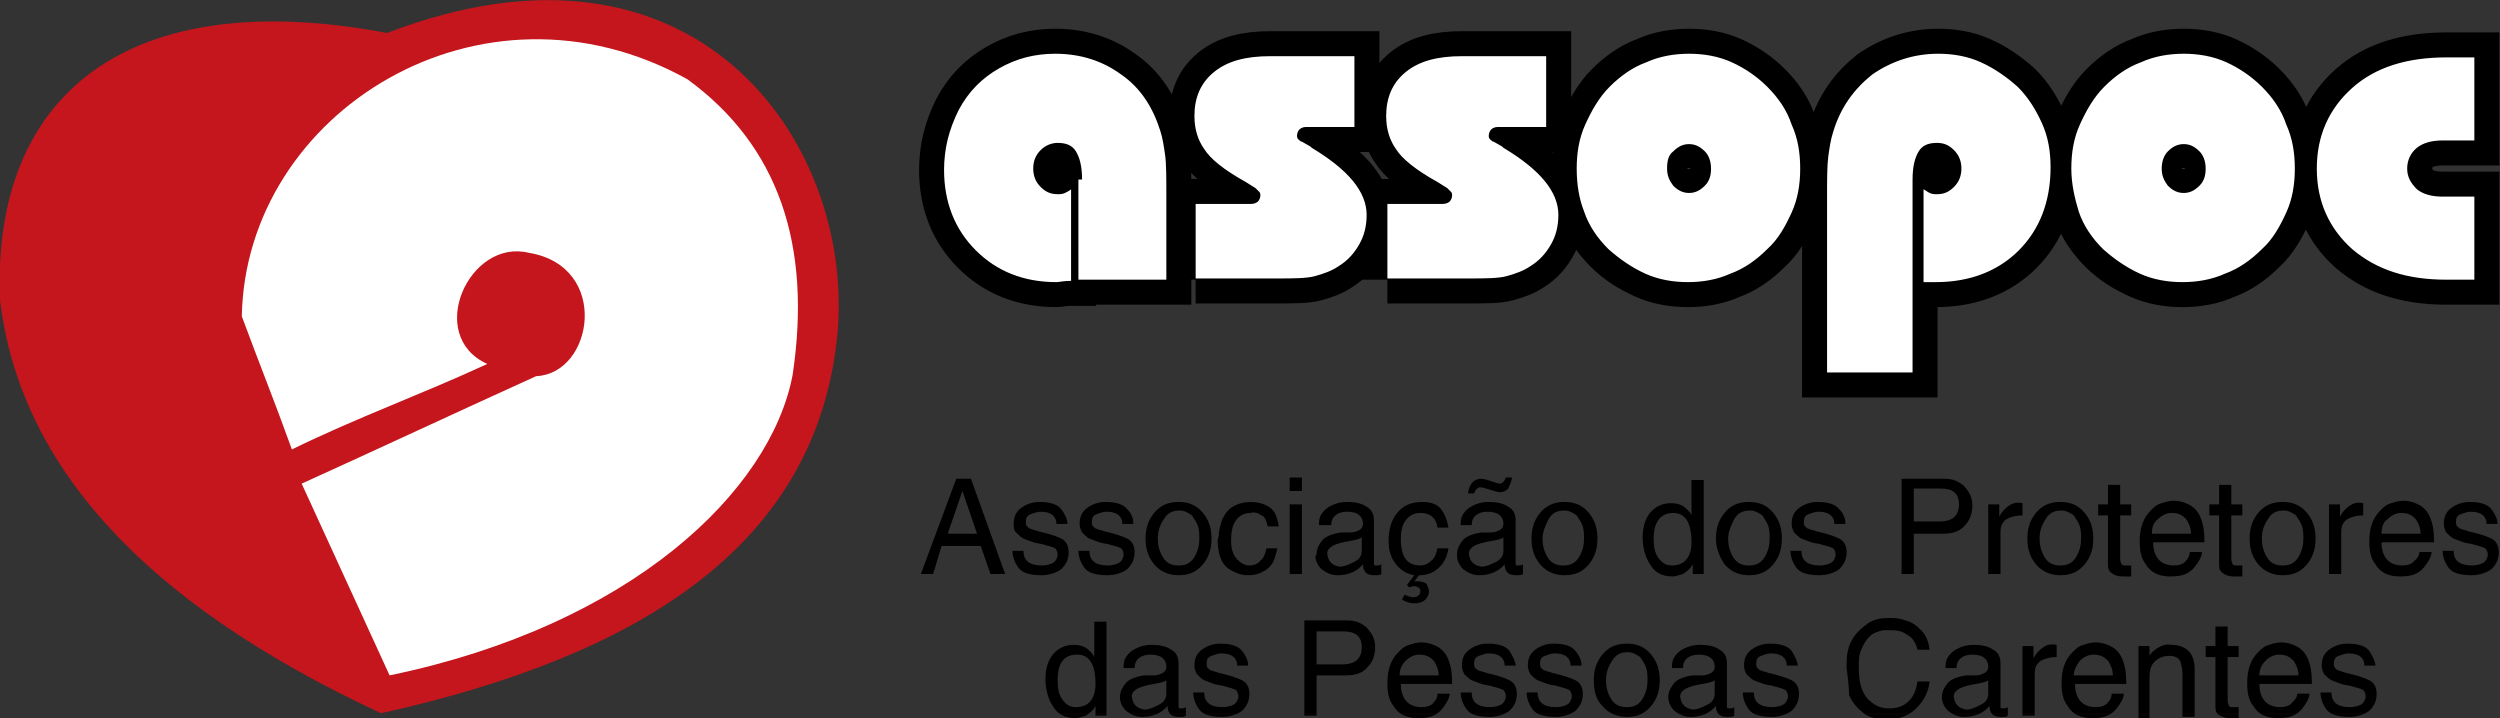 <?xml version="1.0" encoding="utf-8"?>
<!-- Generator: Adobe Illustrator 25.0.1, SVG Export Plug-In . SVG Version: 6.00 Build 0)  -->
<svg version="1.1" id="Layer_1" xmlns="http://www.w3.org/2000/svg" xmlns:xlink="http://www.w3.org/1999/xlink" x="0px" y="0px"
	 viewBox="0 0 204.7 58.8" style="enable-background:new 0 0 204.7 58.8;" xml:space="preserve">
<rect x="0" y="0" width="204.7" height="58.8" fill="#333333" stroke="none"/>
<style type="text/css">
	.st0{fill-rule:evenodd;clip-rule:evenodd;fill:#C4161C;}
	.st1{fill-rule:evenodd;clip-rule:evenodd;fill:#FFFFFF;}
	.st2{fill:none;stroke:#000000;stroke-width:4.093;stroke-linecap:round;stroke-miterlimit:22.926;}
</style>
<g>
	<path class="st0" d="M31.7,2.7C10.5-1.3-0.7,7.7,0,24.6c1.6,13.1,11.2,24.5,31.2,33.8c21.6-4.8,35.9-14,37.4-31.4
		C69.8,11.5,56.9-7,31.7,2.7"/>
	<path class="st1" d="M56.3,6.5C39.4-2.9,20.1,9.2,19.8,25.9c1.4,3.8,2.7,7,4.1,10.9c5.3-2.6,10.6-4.5,16-7
		c-5.1-2.3-1.5-10.3,3.4-9.1c6.7,1.1,5.3,9.9,0.6,10.1c-6.4,2.9-12.8,5.9-19.2,8.8c2.4,5.2,4.8,10.5,7.2,15.7
		c19.8-4.1,31.2-15.1,33-24.6C66.5,20,63.7,11.9,56.3,6.5"/>
	<path class="st2" d="M202.5,11.5H200c-0.9,0-1.6,0.2-2.1,0.6c-0.5,0.4-0.8,1-0.8,1.7c0,0.7,0.3,1.2,0.8,1.7
		c0.5,0.4,1.2,0.6,2.1,0.6h2.6v6.8h-2.3c-3.2,0-5.7-0.8-7.7-2.5c-1.9-1.7-2.9-3.9-2.9-6.6c0-2.7,1-4.9,2.9-6.6
		c1.9-1.7,4.5-2.5,7.7-2.5h2.3V11.5z M177,13.8c0,0.6,0.2,1,0.5,1.4c0.4,0.4,0.8,0.6,1.3,0.6c0.5,0,0.9-0.2,1.3-0.6
		c0.4-0.4,0.5-0.9,0.5-1.4c0-0.6-0.2-1.1-0.5-1.4c-0.4-0.4-0.8-0.6-1.3-0.6c-0.5,0-0.9,0.2-1.3,0.6C177.2,12.7,177,13.2,177,13.8z
		 M169.6,13.8c0-1.3,0.2-2.5,0.7-3.6c0.5-1.1,1.1-2.2,2-3.1c0.9-0.9,1.9-1.6,3-2c1.1-0.5,2.3-0.7,3.5-0.7c1.2,0,2.4,0.2,3.5,0.7
		c1.1,0.5,2.1,1.2,2.9,2c0.9,0.9,1.6,1.9,2,3.1c0.5,1.1,0.7,2.3,0.7,3.6c0,1.3-0.2,2.5-0.7,3.6c-0.5,1.1-1.1,2.2-2,3
		c-0.9,0.9-1.9,1.6-3,2c-1.1,0.5-2.3,0.7-3.5,0.7c-1.2,0-2.4-0.2-3.5-0.7c-1.1-0.5-2.1-1.1-3-2c-0.9-0.9-1.6-1.9-2-3.1
		C169.9,16.3,169.6,15.1,169.6,13.8z M149.6,30.5V16.2c0-1.5,0-2.6,0.1-3.4c0.1-0.7,0.2-1.4,0.4-2c0.6-2,1.7-3.5,3.2-4.7
		c1.6-1.1,3.4-1.7,5.4-1.7c1.2,0,2.4,0.2,3.5,0.7c1.1,0.5,2.1,1.2,3,2c0.9,0.9,1.5,1.9,2,3c0.5,1.1,0.7,2.3,0.7,3.6
		c0,2.8-0.9,5.1-2.6,6.8c-1.7,1.7-4,2.6-6.8,2.6c-0.2,0-0.4,0-0.6,0c-0.1,0-0.3,0-0.4,0l0-7.6c0.2,0.1,0.3,0.2,0.5,0.3
		c0.2,0.1,0.4,0.1,0.6,0.1c0.6,0,1-0.2,1.4-0.6c0.4-0.4,0.6-0.9,0.6-1.5c0-0.6-0.2-1.1-0.6-1.5c-0.4-0.4-0.8-0.6-1.4-0.6
		c-0.7,0-1.2,0.2-1.5,0.7c-0.3,0.5-0.5,1.2-0.5,2.3v15.8H149.6z M136.5,13.8c0,0.6,0.2,1,0.5,1.4c0.4,0.4,0.8,0.6,1.3,0.6
		c0.5,0,0.9-0.2,1.3-0.6c0.4-0.4,0.5-0.9,0.5-1.4c0-0.6-0.2-1.1-0.5-1.4c-0.4-0.4-0.8-0.6-1.3-0.6c-0.5,0-0.9,0.2-1.3,0.6
		C136.6,12.7,136.5,13.2,136.5,13.8z M129.1,13.8c0-1.3,0.2-2.5,0.7-3.6c0.5-1.1,1.1-2.2,2-3.1c0.9-0.9,1.9-1.6,3-2
		c1.1-0.5,2.3-0.7,3.5-0.7c1.2,0,2.4,0.2,3.5,0.7c1.1,0.5,2.1,1.2,2.9,2c0.9,0.9,1.6,1.9,2,3.1c0.5,1.1,0.7,2.3,0.7,3.6
		c0,1.3-0.2,2.5-0.7,3.6c-0.5,1.1-1.1,2.2-2,3c-0.9,0.9-1.9,1.6-3,2c-1.1,0.5-2.3,0.7-3.5,0.7c-1.2,0-2.4-0.2-3.5-0.7
		c-1.1-0.5-2.1-1.1-3-2c-0.9-0.9-1.6-1.9-2-3.1C129.3,16.3,129.1,15.1,129.1,13.8z M113.6,22.9v-6.2h4.5c0.3,0,0.5-0.1,0.6-0.2
		c0.1-0.1,0.2-0.3,0.2-0.5c0-0.1,0-0.2-0.1-0.3c-0.1-0.1-0.2-0.2-0.3-0.3l-0.8-0.5c-1.8-1-2.9-1.9-3.4-2.7c-0.5-0.7-0.8-1.6-0.8-2.7
		c0-1.5,0.5-2.7,1.6-3.6c1.1-0.9,2.6-1.3,4.6-1.3h6.9v5.8h-4c-0.2,0-0.4,0.1-0.5,0.2c-0.1,0.1-0.2,0.3-0.2,0.5c0,0.1,0,0.2,0.1,0.3
		c0.1,0.1,0.2,0.2,0.3,0.2l0.7,0.4l0.1,0.1c3,1.8,4.5,3.6,4.5,5.5c0,0.9-0.2,1.7-0.6,2.4c-0.4,0.7-0.9,1.3-1.7,1.8
		c-0.6,0.4-1.2,0.6-1.9,0.8c-0.7,0.2-1.8,0.2-3.3,0.2h-0.4H113.6z M97.9,22.9v-6.2h4.5c0.3,0,0.5-0.1,0.6-0.2
		c0.1-0.1,0.2-0.3,0.2-0.5c0-0.1,0-0.2-0.1-0.3c-0.1-0.1-0.2-0.2-0.3-0.3l-0.8-0.5c-1.8-1-2.9-1.9-3.4-2.7c-0.5-0.7-0.8-1.6-0.8-2.7
		c0-1.5,0.5-2.7,1.6-3.6c1.1-0.9,2.6-1.3,4.6-1.3h6.9v5.8h-4c-0.2,0-0.4,0.1-0.5,0.2c-0.1,0.1-0.2,0.3-0.2,0.5c0,0.1,0,0.2,0.1,0.3
		c0.1,0.1,0.2,0.2,0.3,0.2l0.7,0.4l0.1,0.1c3,1.8,4.5,3.6,4.5,5.5c0,0.9-0.2,1.7-0.6,2.4c-0.4,0.7-0.9,1.3-1.7,1.8
		c-0.6,0.4-1.2,0.6-1.9,0.8c-0.7,0.2-1.8,0.2-3.3,0.2H104H97.9z M88.6,14.7c0-1.1-0.2-1.8-0.5-2.3c-0.3-0.5-0.8-0.7-1.5-0.7
		c-0.5,0-1,0.2-1.4,0.6c-0.4,0.4-0.6,0.9-0.6,1.5c0,0.6,0.2,1.1,0.6,1.5c0.4,0.4,0.8,0.6,1.4,0.6c0.2,0,0.4,0,0.6-0.1
		c0.2-0.1,0.4-0.2,0.5-0.3v7.5c0,0-0.1,0-0.1,0c-0.5,0-0.9,0.1-1.1,0.1c-2.7,0-4.9-0.9-6.6-2.6c-1.7-1.7-2.6-3.9-2.6-6.6
		c0-0.8,0.1-1.7,0.3-2.5c0.2-0.8,0.5-1.6,0.9-2.4c0.8-1.5,1.9-2.6,3.3-3.4c1.4-0.8,2.9-1.2,4.6-1.2c2.1,0,3.9,0.6,5.4,1.7
		c1.6,1.1,2.6,2.7,3.2,4.6c0.2,0.6,0.3,1.3,0.4,2c0.1,0.7,0.1,1.9,0.1,3.4v6.8h-7.2V14.7z"/>
	<path class="st1" d="M202.5,11.5H200c-0.9,0-1.6,0.2-2.1,0.6c-0.5,0.4-0.8,1-0.8,1.7c0,0.7,0.3,1.2,0.8,1.7
		c0.5,0.4,1.2,0.6,2.1,0.6h2.6v6.8h-2.3c-3.2,0-5.7-0.8-7.7-2.5c-1.9-1.7-2.9-3.9-2.9-6.6c0-2.7,1-4.9,2.9-6.6
		c1.9-1.7,4.5-2.5,7.7-2.5h2.3V11.5z M177,13.8c0,0.6,0.2,1,0.5,1.4c0.4,0.4,0.8,0.6,1.3,0.6c0.5,0,0.9-0.2,1.3-0.6
		c0.4-0.4,0.5-0.9,0.5-1.4c0-0.6-0.2-1.1-0.5-1.4c-0.4-0.4-0.8-0.6-1.3-0.6c-0.5,0-0.9,0.2-1.3,0.6C177.2,12.7,177,13.2,177,13.8z
		 M169.6,13.8c0-1.3,0.2-2.5,0.7-3.6c0.5-1.1,1.1-2.2,2-3.1c0.9-0.9,1.9-1.6,3-2c1.1-0.5,2.3-0.7,3.5-0.7c1.2,0,2.4,0.2,3.5,0.7
		c1.1,0.5,2.1,1.2,2.9,2c0.9,0.9,1.6,1.9,2,3.1c0.5,1.1,0.7,2.3,0.7,3.6c0,1.3-0.2,2.5-0.7,3.6c-0.5,1.1-1.1,2.2-2,3
		c-0.9,0.9-1.9,1.6-3,2c-1.1,0.5-2.3,0.7-3.5,0.7c-1.2,0-2.4-0.2-3.5-0.7c-1.1-0.5-2.1-1.2-3-2c-0.9-0.9-1.6-1.9-2-3.1
		C169.9,16.3,169.6,15.1,169.6,13.8z M149.6,30.5V16.2c0-1.5,0-2.6,0.1-3.4c0.1-0.7,0.2-1.4,0.4-2c0.6-2,1.7-3.5,3.2-4.7
		c1.6-1.1,3.4-1.7,5.4-1.7c1.2,0,2.4,0.2,3.5,0.7c1.1,0.5,2.1,1.2,3,2c0.9,0.9,1.5,1.9,2,3c0.5,1.1,0.7,2.3,0.7,3.6
		c0,2.8-0.9,5.1-2.6,6.8c-1.7,1.7-4,2.6-6.8,2.6c-0.2,0-0.4,0-0.6,0c-0.1,0-0.3,0-0.4,0l0-7.6c0.2,0.1,0.3,0.2,0.5,0.3
		c0.2,0.1,0.4,0.1,0.6,0.1c0.6,0,1-0.2,1.4-0.6c0.4-0.4,0.6-0.9,0.6-1.5c0-0.6-0.2-1.1-0.6-1.5c-0.4-0.4-0.8-0.6-1.4-0.6
		c-0.7,0-1.2,0.2-1.5,0.7c-0.3,0.5-0.5,1.2-0.5,2.3v15.8H149.6z M136.5,13.8c0,0.6,0.2,1,0.5,1.4c0.4,0.4,0.8,0.6,1.3,0.6
		c0.5,0,0.9-0.2,1.3-0.6c0.4-0.4,0.5-0.9,0.5-1.4c0-0.6-0.2-1.1-0.5-1.4c-0.4-0.4-0.8-0.6-1.3-0.6c-0.5,0-0.9,0.2-1.3,0.6
		C136.6,12.7,136.5,13.2,136.5,13.8z M129.1,13.8c0-1.3,0.2-2.5,0.7-3.6c0.5-1.1,1.1-2.2,2-3.1c0.9-0.9,1.9-1.6,3-2
		c1.1-0.5,2.3-0.7,3.5-0.7c1.2,0,2.4,0.2,3.5,0.7c1.1,0.5,2.1,1.2,2.9,2c0.9,0.9,1.6,1.9,2,3.1c0.5,1.1,0.7,2.3,0.7,3.6
		c0,1.3-0.2,2.5-0.7,3.6c-0.5,1.1-1.1,2.2-2,3c-0.9,0.9-1.9,1.6-3,2c-1.1,0.5-2.3,0.7-3.5,0.7c-1.2,0-2.4-0.2-3.5-0.7
		c-1.1-0.5-2.1-1.2-3-2c-0.9-0.9-1.6-1.9-2-3.1C129.3,16.3,129.1,15.1,129.1,13.8z M113.6,22.9v-6.2h4.5c0.3,0,0.5-0.1,0.6-0.2
		c0.1-0.1,0.2-0.3,0.2-0.5c0-0.1,0-0.2-0.1-0.3c-0.1-0.1-0.2-0.2-0.3-0.3l-0.8-0.5c-1.8-1-2.9-1.9-3.4-2.7c-0.5-0.7-0.8-1.6-0.8-2.7
		c0-1.5,0.5-2.7,1.6-3.6c1.1-0.9,2.6-1.3,4.6-1.3h6.9v5.8h-4c-0.2,0-0.4,0.1-0.5,0.2c-0.1,0.1-0.2,0.3-0.2,0.5c0,0.1,0,0.2,0.1,0.3
		c0.1,0.1,0.2,0.2,0.3,0.2l0.7,0.4l0.1,0.1c3,1.8,4.5,3.6,4.5,5.5c0,0.9-0.2,1.7-0.6,2.4c-0.4,0.7-0.9,1.3-1.7,1.8
		c-0.6,0.4-1.2,0.6-1.9,0.8c-0.7,0.2-1.8,0.2-3.3,0.2h-0.4H113.6z M97.9,22.9v-6.2h4.5c0.3,0,0.5-0.1,0.6-0.2
		c0.1-0.1,0.2-0.3,0.2-0.5c0-0.1,0-0.2-0.1-0.3c-0.1-0.1-0.2-0.2-0.3-0.3l-0.8-0.5c-1.8-1-2.9-1.9-3.4-2.7c-0.5-0.7-0.8-1.6-0.8-2.7
		c0-1.5,0.5-2.7,1.6-3.6c1.1-0.9,2.6-1.3,4.6-1.3h6.9v5.8h-4c-0.2,0-0.4,0.1-0.5,0.2c-0.1,0.1-0.2,0.3-0.2,0.5c0,0.1,0,0.2,0.1,0.3
		c0.1,0.1,0.2,0.2,0.3,0.2l0.7,0.4l0.1,0.1c3,1.8,4.5,3.6,4.5,5.5c0,0.9-0.2,1.7-0.6,2.4c-0.4,0.7-0.9,1.3-1.7,1.8
		c-0.6,0.4-1.2,0.6-1.9,0.8c-0.7,0.2-1.8,0.2-3.3,0.2H104H97.9z M88.6,14.7c0-1.1-0.2-1.8-0.5-2.3c-0.3-0.5-0.8-0.7-1.5-0.7
		c-0.5,0-1,0.2-1.4,0.6c-0.4,0.4-0.6,0.9-0.6,1.5c0,0.6,0.2,1.1,0.6,1.5c0.4,0.4,0.8,0.6,1.4,0.6c0.2,0,0.4,0,0.6-0.1
		c0.2-0.1,0.4-0.2,0.5-0.3v7.5c0,0-0.1,0-0.1,0c-0.5,0-0.9,0.1-1.1,0.1c-2.7,0-4.9-0.9-6.6-2.6c-1.7-1.7-2.6-3.9-2.6-6.6
		c0-0.8,0.1-1.7,0.3-2.5c0.2-0.8,0.5-1.6,0.9-2.4c0.8-1.5,1.9-2.6,3.3-3.4c1.4-0.8,2.9-1.2,4.6-1.2c2.1,0,3.9,0.6,5.4,1.7
		c1.6,1.1,2.6,2.7,3.2,4.6c0.2,0.6,0.3,1.3,0.4,2c0.1,0.7,0.1,1.9,0.1,3.4v6.8h-7.2V14.7z"/>
	<path d="M77.6,43.7H80l-1.2-3.5L77.6,43.7z M75.4,47l2.9-7.8h1.2l2.8,7.8h-1.2l-0.8-2.3h-3.2L76.4,47H75.4z"/>
	<path d="M87.4,42.9h-0.9c0-0.6-0.4-1-1.3-1c-0.3,0-0.5,0.1-0.8,0.2c-0.3,0.1-0.4,0.3-0.4,0.6c0,0.2,0,0.3,0.1,0.4
		c0.1,0.1,0.2,0.2,0.3,0.2c0.2,0.1,0.4,0.1,0.6,0.2c0.9,0.2,1.5,0.4,1.9,0.6c0.4,0.2,0.6,0.6,0.6,1.1c0,0.6-0.2,1-0.6,1.4
		c-0.4,0.3-1,0.5-1.6,0.5c-1,0-1.6-0.2-1.9-0.6c-0.3-0.4-0.5-0.9-0.5-1.4h0.9c0,0.8,0.5,1.2,1.5,1.2c0.4,0,0.7-0.1,0.9-0.2
		c0.2-0.1,0.4-0.4,0.4-0.7c0-0.2-0.1-0.4-0.2-0.5c-0.2-0.1-0.5-0.2-0.9-0.3c-0.3-0.1-0.6-0.1-0.9-0.2c-0.3-0.1-0.5-0.2-0.8-0.3
		c-0.2-0.1-0.4-0.3-0.6-0.5S83,43.2,83,42.9c0-0.6,0.2-1,0.6-1.3c0.4-0.3,0.9-0.5,1.5-0.5c0.9,0,1.5,0.2,1.8,0.6
		C87.2,42.1,87.4,42.5,87.4,42.9"/>
	<path d="M92.8,42.9h-0.9c0-0.6-0.4-1-1.3-1c-0.3,0-0.5,0.1-0.8,0.2c-0.3,0.1-0.4,0.3-0.4,0.6c0,0.2,0,0.3,0.1,0.4
		c0.1,0.1,0.2,0.2,0.3,0.2c0.2,0.1,0.4,0.1,0.6,0.2c0.9,0.2,1.5,0.4,1.9,0.6c0.4,0.2,0.6,0.6,0.6,1.1c0,0.6-0.2,1-0.6,1.4
		c-0.4,0.3-1,0.5-1.6,0.5c-1,0-1.6-0.2-1.9-0.6c-0.3-0.4-0.5-0.9-0.5-1.4h0.9c0,0.8,0.5,1.2,1.5,1.2c0.4,0,0.7-0.1,0.9-0.2
		c0.2-0.1,0.4-0.4,0.4-0.7c0-0.2-0.1-0.4-0.2-0.5c-0.2-0.1-0.5-0.2-0.9-0.3c-0.3-0.1-0.6-0.1-0.9-0.2c-0.3-0.1-0.5-0.2-0.8-0.3
		c-0.2-0.1-0.4-0.3-0.6-0.5c-0.1-0.2-0.2-0.4-0.2-0.7c0-0.6,0.2-1,0.6-1.3c0.4-0.3,0.9-0.5,1.5-0.5c0.9,0,1.5,0.2,1.8,0.6
		C92.7,42.1,92.8,42.5,92.8,42.9"/>
	<path d="M94.8,44.1c0,0.5,0.1,1,0.4,1.5c0.3,0.5,0.7,0.7,1.3,0.7c0.6,0,1-0.2,1.3-0.7c0.3-0.5,0.4-1,0.4-1.5c0-0.3,0-0.6-0.1-1
		c-0.1-0.3-0.3-0.6-0.5-0.9c-0.3-0.2-0.6-0.4-1-0.4c-0.6,0-1,0.2-1.3,0.7C94.9,43.1,94.8,43.6,94.8,44.1 M93.8,44.1
		c0-0.8,0.2-1.5,0.7-2.1c0.5-0.6,1.1-0.9,2-0.9c0.9,0,1.5,0.3,2,0.9c0.5,0.6,0.7,1.3,0.7,2.1c0,0.8-0.2,1.5-0.7,2.1
		c-0.5,0.6-1.1,0.9-2,0.9c-0.8,0-1.5-0.3-2-0.9C94,45.6,93.8,44.9,93.8,44.1z"/>
	<path d="M99.8,43.6c0.1-0.5,0.2-1,0.4-1.3c0.2-0.4,0.5-0.7,0.9-0.9c0.4-0.2,0.8-0.3,1.3-0.3c0.5,0,1,0.1,1.5,0.4
		c0.5,0.3,0.7,0.9,0.8,1.6h-0.9c-0.1-0.4-0.2-0.8-0.5-0.9c-0.3-0.2-0.6-0.3-0.9-0.2c-0.5,0-0.9,0.2-1.2,0.6c-0.3,0.4-0.4,1-0.4,1.7
		c0,0.7,0.2,1.2,0.5,1.5c0.3,0.3,0.6,0.5,1,0.5c0.3,0,0.7-0.1,0.9-0.4c0.3-0.2,0.4-0.6,0.5-1h0.9c-0.1,0.4-0.2,0.8-0.4,1.2
		c-0.2,0.3-0.5,0.6-0.8,0.7c-0.3,0.2-0.7,0.3-1.2,0.3c-0.6,0-1.1-0.2-1.7-0.6c-0.5-0.4-0.8-1.2-0.8-2.3
		C99.8,43.9,99.8,43.8,99.8,43.6"/>
	<path d="M105.6,41.3h1V47h-1V41.3z M105.6,39.1h1v1.1h-1V39.1z"/>
	<path d="M111.5,44c-0.1,0.1-0.4,0.2-1,0.3c-0.6,0.1-1,0.2-1.4,0.4c-0.3,0.2-0.5,0.4-0.4,0.8c0.1,0.5,0.4,0.8,1,0.9
		c0.4,0,0.8-0.2,1.2-0.4c0.4-0.2,0.6-0.5,0.6-0.9V44z M107.8,45.4c0-0.5,0.2-0.8,0.5-1.2c0.3-0.3,0.8-0.5,1.5-0.6c0.3,0,0.5,0,0.8,0
		c0.3,0,0.5-0.1,0.7-0.2c0.2-0.1,0.3-0.3,0.3-0.5c0-0.6-0.4-1-1.3-1c-0.8,0-1.3,0.4-1.3,1.1H108c0-0.3,0-0.6,0.2-0.9
		c0.2-0.3,0.4-0.5,0.8-0.7c0.4-0.2,0.8-0.3,1.3-0.3c0.6,0,1.2,0.1,1.6,0.4c0.4,0.2,0.6,0.6,0.6,1.1v3.3c0,0.2,0,0.3,0,0.3
		c0,0.1,0.1,0.1,0.2,0.1c0.1,0,0.3,0,0.4-0.1V47c-0.1,0.1-0.3,0.1-0.6,0.1c-0.6,0-0.9-0.3-0.9-0.9c-0.5,0.6-1.2,0.9-2.1,0.9
		c-0.5,0-0.9-0.2-1.3-0.5c-0.3-0.3-0.5-0.7-0.5-1.1C107.7,45.5,107.8,45.5,107.8,45.4z"/>
	<path d="M115.8,47.1c-0.6-0.1-1.1-0.4-1.5-0.9c-0.4-0.5-0.6-1.1-0.6-1.9c0-0.9,0.2-1.7,0.7-2.3c0.5-0.6,1.1-0.9,2.1-0.9
		c0.7,0,1.2,0.2,1.5,0.6c0.3,0.4,0.5,0.9,0.6,1.5h-0.9c-0.1-0.8-0.6-1.2-1.4-1.2c-0.5,0-0.9,0.2-1.2,0.6c-0.3,0.4-0.4,0.9-0.4,1.5
		c0,1.5,0.5,2.2,1.6,2.2c0.3,0,0.6-0.1,0.9-0.4c0.3-0.2,0.4-0.6,0.5-1h0.9c-0.1,0.6-0.3,1.1-0.7,1.5c-0.4,0.4-0.9,0.7-1.7,0.7
		l-0.4,0.5c0.2,0,0.3,0,0.3,0c0.3,0,0.6,0.1,0.7,0.2c0.1,0.2,0.2,0.4,0.2,0.6c0,0.3-0.1,0.5-0.3,0.7c-0.2,0.2-0.5,0.3-0.9,0.3
		c-0.3,0-0.7-0.1-1-0.3l0.2-0.4c0.3,0.1,0.5,0.2,0.7,0.2c0.4,0,0.6-0.2,0.6-0.5c0-0.2-0.1-0.3-0.2-0.3c-0.1-0.1-0.2-0.1-0.3-0.1
		c-0.1,0-0.2,0-0.4,0.1l-0.2-0.2L115.8,47.1z"/>
	<path d="M123.3,39.1h0.5c0,0.3-0.2,0.6-0.3,0.9c-0.2,0.2-0.4,0.3-0.7,0.3c-0.2,0-0.4-0.1-0.8-0.2c-0.3-0.1-0.6-0.2-0.8-0.2
		c-0.2,0-0.4,0.2-0.5,0.5h-0.5c0.1-0.8,0.5-1.2,1.1-1.2c0.2,0,0.5,0.1,0.8,0.2c0.3,0.1,0.6,0.2,0.7,0.2
		C123,39.6,123.2,39.4,123.3,39.1 M123.1,44c-0.1,0.1-0.4,0.2-1,0.3c-0.6,0.1-1,0.2-1.4,0.4c-0.3,0.2-0.5,0.4-0.4,0.8
		c0.1,0.5,0.4,0.8,1,0.9c0.4,0,0.8-0.2,1.2-0.4c0.4-0.2,0.6-0.5,0.6-0.9V44z M119.3,45.4c0-0.5,0.2-0.8,0.5-1.2
		c0.3-0.3,0.8-0.5,1.5-0.6c0.3,0,0.5,0,0.8,0c0.3,0,0.5-0.1,0.7-0.2c0.2-0.1,0.3-0.3,0.3-0.5c0-0.6-0.4-1-1.3-1
		c-0.8,0-1.3,0.4-1.3,1.1h-0.9c0-0.3,0-0.6,0.2-0.9c0.2-0.3,0.4-0.5,0.8-0.7c0.4-0.2,0.8-0.3,1.3-0.3c0.6,0,1.2,0.1,1.6,0.4
		c0.4,0.2,0.6,0.6,0.6,1.1v3.3c0,0.2,0,0.3,0,0.3c0,0.1,0.1,0.1,0.2,0.1c0.1,0,0.3,0,0.4-0.1V47c-0.1,0.1-0.3,0.1-0.6,0.1
		c-0.6,0-0.9-0.3-0.9-0.9c-0.5,0.6-1.2,0.9-2.1,0.9c-0.5,0-0.9-0.2-1.3-0.5c-0.3-0.3-0.5-0.7-0.5-1.1
		C119.3,45.5,119.3,45.5,119.3,45.4z"/>
	<path d="M126.3,44.1c0,0.5,0.1,1,0.4,1.5c0.3,0.5,0.7,0.7,1.3,0.7c0.6,0,1-0.2,1.3-0.7c0.3-0.5,0.4-1,0.4-1.5c0-0.3,0-0.6-0.1-1
		c-0.1-0.3-0.3-0.6-0.5-0.9c-0.3-0.2-0.6-0.4-1-0.4c-0.6,0-1,0.2-1.3,0.7C126.5,43.1,126.3,43.6,126.3,44.1 M125.4,44.1
		c0-0.8,0.2-1.5,0.7-2.1c0.5-0.6,1.1-0.9,2-0.9c0.9,0,1.5,0.3,2,0.9c0.5,0.6,0.7,1.3,0.7,2.1c0,0.8-0.2,1.5-0.7,2.1
		c-0.5,0.6-1.1,0.9-2,0.9c-0.8,0-1.5-0.3-2-0.9C125.6,45.6,125.4,44.9,125.4,44.1z"/>
	<path d="M135.4,44.1c0,0.7,0.1,1.2,0.4,1.6c0.3,0.4,0.6,0.6,1.1,0.6c0.4,0,0.8-0.1,1.1-0.4c0.3-0.3,0.5-0.8,0.5-1.5
		c0-1.6-0.5-2.4-1.5-2.4C136,42,135.4,42.7,135.4,44.1 M139.5,39.1V47h-0.9v-0.8c-0.2,0.4-0.5,0.6-0.8,0.8c-0.4,0.1-0.6,0.2-0.8,0.2
		c-0.9,0-1.5-0.3-1.9-1c-0.4-0.6-0.6-1.4-0.6-2.2c0-0.8,0.2-1.5,0.6-2c0.4-0.5,1-0.8,1.7-0.8c0.5,0,0.8,0.1,1.1,0.3
		c0.2,0.2,0.5,0.4,0.6,0.7v-2.9H139.5z"/>
	<path d="M141.5,44.1c0,0.5,0.1,1,0.4,1.5c0.3,0.5,0.7,0.7,1.3,0.7c0.6,0,1-0.2,1.3-0.7c0.3-0.5,0.4-1,0.4-1.5c0-0.3,0-0.6-0.1-1
		c-0.1-0.3-0.3-0.6-0.5-0.9c-0.3-0.2-0.6-0.4-1-0.4c-0.6,0-1,0.2-1.3,0.7C141.7,43.1,141.5,43.6,141.5,44.1 M140.5,44.1
		c0-0.8,0.2-1.5,0.7-2.1c0.5-0.6,1.1-0.9,2-0.9c0.9,0,1.5,0.3,2,0.9c0.5,0.6,0.7,1.3,0.7,2.1c0,0.8-0.2,1.5-0.7,2.1
		c-0.5,0.6-1.1,0.9-2,0.9c-0.8,0-1.5-0.3-2-0.9C140.8,45.6,140.5,44.9,140.5,44.1z"/>
	<path d="M151.1,42.9h-0.9c0-0.6-0.4-1-1.3-1c-0.3,0-0.5,0.1-0.8,0.2c-0.3,0.1-0.4,0.3-0.4,0.6c0,0.2,0,0.3,0.1,0.4
		c0.1,0.1,0.2,0.2,0.3,0.2c0.2,0.1,0.4,0.1,0.6,0.2c0.9,0.2,1.5,0.4,1.9,0.6c0.4,0.2,0.6,0.6,0.6,1.1c0,0.6-0.2,1-0.6,1.4
		c-0.4,0.3-1,0.5-1.6,0.5c-1,0-1.6-0.2-1.9-0.6c-0.3-0.4-0.5-0.9-0.5-1.4h0.9c0,0.8,0.5,1.2,1.5,1.2c0.4,0,0.7-0.1,0.9-0.2
		c0.2-0.1,0.4-0.4,0.4-0.7c0-0.2-0.1-0.4-0.2-0.5c-0.2-0.1-0.5-0.2-0.9-0.3c-0.3-0.1-0.6-0.1-0.9-0.2c-0.3-0.1-0.5-0.2-0.8-0.3
		c-0.2-0.1-0.4-0.3-0.6-0.5c-0.1-0.2-0.2-0.4-0.2-0.7c0-0.6,0.2-1,0.6-1.3c0.4-0.3,0.9-0.5,1.5-0.5c0.9,0,1.5,0.2,1.8,0.6
		C151,42.1,151.1,42.5,151.1,42.9"/>
	<path d="M156.7,43.7V47h-1v-7.8h3.5c0.5,0,0.9,0.1,1.2,0.3c0.4,0.2,0.6,0.5,0.8,0.8c0.2,0.3,0.3,0.7,0.3,1.1c0,0.6-0.2,1.2-0.6,1.6
		c-0.4,0.5-1,0.7-1.8,0.7H156.7z M156.7,40v2.7h2.1c1.1,0,1.6-0.5,1.6-1.4c0-0.9-0.5-1.3-1.5-1.3H156.7z"/>
	<path d="M162.8,47v-5.7h0.9v1c0.2-0.4,0.5-0.7,0.8-0.9c0.3-0.2,0.6-0.3,1.1-0.2v1c-0.5,0-0.9,0.1-1.3,0.3c-0.4,0.3-0.5,0.6-0.5,1.1
		V47H162.8z"/>
	<path d="M167,44.1c0,0.5,0.1,1,0.4,1.5c0.3,0.5,0.7,0.7,1.3,0.7c0.6,0,1-0.2,1.3-0.7c0.3-0.5,0.4-1,0.4-1.5c0-0.3,0-0.6-0.1-1
		c-0.1-0.3-0.3-0.6-0.5-0.9c-0.3-0.2-0.6-0.4-1-0.4c-0.6,0-1,0.2-1.3,0.7C167.1,43.1,167,43.6,167,44.1 M166,44.1
		c0-0.8,0.2-1.5,0.7-2.1c0.5-0.6,1.1-0.9,2-0.9c0.9,0,1.5,0.3,2,0.9c0.5,0.6,0.7,1.3,0.7,2.1c0,0.8-0.2,1.5-0.7,2.1
		c-0.5,0.6-1.1,0.9-2,0.9c-0.8,0-1.5-0.3-2-0.9C166.2,45.6,166,44.9,166,44.1z"/>
	<path d="M172.6,46.3v-4.1h-0.8v-0.9h0.8v-1.6h1v1.6h0.9v0.9h-0.9v3.6c0,0.2,0.1,0.3,0.1,0.4c0.1,0.1,0.2,0.1,0.3,0.1
		c0.2,0,0.4,0,0.5,0v0.9c-0.3,0-0.6,0-0.7,0c-0.4,0-0.6-0.1-0.8-0.2C172.7,46.8,172.6,46.6,172.6,46.3"/>
	<path d="M176.2,43.7h3.2c0-0.5-0.2-0.9-0.4-1.2c-0.3-0.3-0.6-0.5-1.2-0.5c-0.4,0-0.8,0.2-1.1,0.5C176.3,42.8,176.2,43.2,176.2,43.7
		 M179.3,45.2h1c0,0.2-0.1,0.5-0.3,0.8c-0.2,0.3-0.4,0.6-0.7,0.8c-0.4,0.3-0.9,0.4-1.6,0.4c-0.9,0-1.6-0.3-2-1
		c-0.4-0.5-0.5-1.1-0.5-1.9c0-1.1,0.3-1.9,0.9-2.5c0.3-0.3,0.5-0.5,0.9-0.6c0.3-0.1,0.6-0.2,1-0.2c0.4,0,0.8,0.1,1.2,0.3
		c0.4,0.2,0.7,0.5,0.9,0.9c0.3,0.6,0.4,1.3,0.4,2.2h-4.2c0,1.2,0.6,1.9,1.7,1.9c0.4,0,0.8-0.1,1-0.4
		C179.2,45.7,179.3,45.4,179.3,45.2z"/>
	<path d="M181.7,46.3v-4.1h-0.8v-0.9h0.8v-1.6h1v1.6h0.9v0.9h-0.9v3.6c0,0.2,0.1,0.3,0.1,0.4c0.1,0.1,0.2,0.1,0.3,0.1
		c0.2,0,0.4,0,0.5,0v0.9c-0.3,0-0.6,0-0.7,0c-0.4,0-0.6-0.1-0.8-0.2C181.8,46.8,181.7,46.6,181.7,46.3"/>
	<path d="M185.2,44.1c0,0.5,0.1,1,0.4,1.5c0.3,0.5,0.7,0.7,1.3,0.7c0.6,0,1-0.2,1.3-0.7c0.3-0.5,0.4-1,0.4-1.5c0-0.3,0-0.6-0.1-1
		c-0.1-0.3-0.3-0.6-0.5-0.9c-0.3-0.2-0.6-0.4-1-0.4c-0.6,0-1,0.2-1.3,0.7C185.3,43.1,185.2,43.6,185.2,44.1 M184.2,44.1
		c0-0.8,0.2-1.5,0.7-2.1c0.5-0.6,1.1-0.9,2-0.9c0.9,0,1.5,0.3,2,0.9c0.5,0.6,0.7,1.3,0.7,2.1c0,0.8-0.2,1.5-0.7,2.1
		c-0.5,0.6-1.1,0.9-2,0.9c-0.8,0-1.5-0.3-2-0.9C184.4,45.6,184.2,44.9,184.2,44.1z"/>
	<path d="M190.7,47v-5.7h0.9v1c0.2-0.4,0.5-0.7,0.8-0.9c0.3-0.2,0.6-0.3,1.1-0.2v1c-0.5,0-0.9,0.1-1.3,0.3c-0.4,0.3-0.5,0.6-0.5,1.1
		V47H190.7z"/>
	<path d="M195,43.7h3.2c0-0.5-0.2-0.9-0.4-1.2c-0.3-0.3-0.6-0.5-1.2-0.5c-0.4,0-0.8,0.2-1.1,0.5C195.1,42.8,195,43.2,195,43.7
		 M198.1,45.2h1c0,0.2-0.1,0.5-0.3,0.8c-0.2,0.3-0.4,0.6-0.7,0.8c-0.4,0.3-0.9,0.4-1.6,0.4c-0.9,0-1.6-0.3-2-1
		c-0.4-0.5-0.5-1.1-0.5-1.9c0-1.1,0.3-1.9,0.9-2.5c0.3-0.3,0.5-0.5,0.9-0.6c0.3-0.1,0.6-0.2,1-0.2c0.4,0,0.8,0.1,1.2,0.3
		c0.4,0.2,0.7,0.5,0.9,0.9c0.3,0.6,0.4,1.3,0.4,2.2H195c0,1.2,0.6,1.9,1.7,1.9c0.4,0,0.8-0.1,1-0.4C198,45.7,198.1,45.4,198.1,45.2z
		"/>
	<path d="M204.5,42.9h-0.9c0-0.6-0.4-1-1.3-1c-0.3,0-0.5,0.1-0.8,0.2c-0.3,0.1-0.4,0.3-0.4,0.6c0,0.2,0,0.3,0.1,0.4
		c0.1,0.1,0.2,0.2,0.3,0.2c0.2,0.1,0.4,0.1,0.6,0.2c0.9,0.2,1.5,0.4,1.9,0.6c0.4,0.2,0.6,0.6,0.6,1.1c0,0.6-0.2,1-0.6,1.4
		c-0.4,0.3-1,0.5-1.6,0.5c-1,0-1.6-0.2-1.9-0.6c-0.3-0.4-0.5-0.9-0.5-1.4h0.9c0,0.8,0.5,1.2,1.5,1.2c0.4,0,0.7-0.1,0.9-0.2
		c0.2-0.1,0.4-0.4,0.4-0.7c0-0.2-0.1-0.4-0.2-0.5c-0.2-0.1-0.5-0.2-0.9-0.3c-0.3-0.1-0.6-0.1-0.9-0.2c-0.3-0.1-0.5-0.2-0.8-0.3
		c-0.2-0.1-0.4-0.3-0.6-0.5c-0.1-0.2-0.2-0.4-0.2-0.7c0-0.6,0.2-1,0.6-1.3c0.4-0.3,0.9-0.5,1.5-0.5c0.9,0,1.5,0.2,1.8,0.6
		C204.3,42.1,204.5,42.5,204.5,42.9"/>
	<path d="M86.6,55.7c0,0.7,0.1,1.2,0.4,1.6c0.3,0.4,0.6,0.6,1.1,0.6c0.4,0,0.8-0.1,1.1-0.4c0.3-0.3,0.5-0.8,0.5-1.5
		c0-1.6-0.5-2.4-1.5-2.4C87.1,53.6,86.6,54.3,86.6,55.7 M90.6,50.8v7.8h-0.9v-0.8c-0.2,0.4-0.5,0.6-0.8,0.8
		c-0.4,0.1-0.6,0.2-0.8,0.2c-0.9,0-1.5-0.3-1.9-1c-0.4-0.6-0.6-1.4-0.6-2.2c0-0.8,0.2-1.5,0.6-2c0.4-0.5,1-0.8,1.7-0.8
		c0.5,0,0.8,0.1,1.1,0.3c0.2,0.2,0.5,0.4,0.6,0.7v-2.9H90.6z"/>
	<path d="M95.5,55.7c-0.1,0.1-0.4,0.2-1,0.3s-1,0.2-1.4,0.4c-0.3,0.2-0.5,0.4-0.4,0.8c0.1,0.5,0.4,0.8,1,0.9c0.4,0,0.8-0.2,1.2-0.4
		c0.4-0.2,0.6-0.5,0.6-0.9V55.7z M91.7,57.1c0-0.5,0.2-0.8,0.5-1.2c0.3-0.3,0.8-0.5,1.5-0.6c0.3,0,0.5,0,0.8,0
		c0.3,0,0.5-0.1,0.7-0.2c0.2-0.1,0.3-0.3,0.3-0.5c0-0.6-0.4-1-1.3-1c-0.8,0-1.3,0.4-1.3,1.1H92c0-0.3,0-0.6,0.2-0.9
		c0.2-0.3,0.4-0.5,0.8-0.7c0.4-0.2,0.8-0.3,1.3-0.3c0.6,0,1.2,0.1,1.6,0.4c0.4,0.2,0.6,0.6,0.6,1.1v3.3c0,0.2,0,0.3,0,0.3
		c0,0.1,0.1,0.1,0.2,0.1c0.1,0,0.3,0,0.4-0.1v0.7c-0.1,0.1-0.3,0.1-0.6,0.1c-0.6,0-0.9-0.3-0.9-0.9c-0.5,0.6-1.2,0.9-2.1,0.9
		c-0.5,0-0.9-0.2-1.3-0.5c-0.3-0.3-0.5-0.7-0.5-1.1C91.7,57.1,91.7,57.1,91.7,57.1z"/>
	<path d="M102.2,54.5h-0.9c0-0.6-0.4-1-1.3-1c-0.3,0-0.5,0.1-0.8,0.2c-0.3,0.1-0.4,0.3-0.4,0.6c0,0.2,0,0.3,0.1,0.4
		c0.1,0.1,0.2,0.2,0.3,0.2c0.2,0.1,0.4,0.1,0.6,0.2c0.9,0.2,1.5,0.4,1.9,0.6c0.4,0.2,0.6,0.6,0.6,1.1c0,0.6-0.2,1-0.6,1.4
		c-0.4,0.3-1,0.5-1.6,0.5c-1,0-1.6-0.2-1.9-0.6c-0.3-0.4-0.5-0.9-0.5-1.4h0.9c0,0.8,0.5,1.2,1.5,1.2c0.4,0,0.7-0.1,0.9-0.2
		c0.2-0.1,0.4-0.4,0.4-0.7c0-0.2-0.1-0.4-0.2-0.5c-0.2-0.1-0.5-0.2-0.9-0.3c-0.3-0.1-0.6-0.1-0.9-0.2c-0.3-0.1-0.5-0.2-0.8-0.3
		c-0.2-0.1-0.4-0.3-0.6-0.5c-0.1-0.2-0.2-0.4-0.2-0.7c0-0.6,0.2-1,0.6-1.3c0.4-0.3,0.9-0.5,1.5-0.5c0.9,0,1.5,0.2,1.8,0.6
		C102.1,53.8,102.2,54.2,102.2,54.5"/>
	<path d="M107.8,55.3v3.3h-1v-7.8h3.5c0.5,0,0.9,0.1,1.2,0.3c0.4,0.2,0.6,0.5,0.8,0.8c0.2,0.3,0.3,0.7,0.3,1.1
		c0,0.6-0.2,1.2-0.6,1.6c-0.4,0.5-1,0.7-1.8,0.7H107.8z M107.8,51.7v2.7h2.1c1.1,0,1.6-0.5,1.6-1.4c0-0.9-0.5-1.3-1.5-1.3H107.8z"/>
	<path d="M114.6,55.3h3.2c0-0.5-0.2-0.9-0.4-1.2c-0.3-0.3-0.6-0.5-1.2-0.5c-0.4,0-0.8,0.2-1.1,0.5C114.7,54.5,114.6,54.9,114.6,55.3
		 M117.7,56.8h1c0,0.2-0.1,0.5-0.3,0.8c-0.2,0.3-0.4,0.6-0.7,0.8c-0.4,0.3-0.9,0.4-1.6,0.4c-0.9,0-1.6-0.3-2-1
		c-0.4-0.5-0.5-1.1-0.5-1.9c0-1.1,0.3-1.9,0.9-2.5c0.3-0.3,0.5-0.5,0.9-0.6c0.3-0.1,0.6-0.2,1-0.2c0.4,0,0.8,0.1,1.2,0.3
		c0.4,0.2,0.7,0.5,0.9,0.9c0.3,0.6,0.4,1.3,0.4,2.2h-4.2c0,1.2,0.6,1.9,1.7,1.9c0.4,0,0.8-0.1,1-0.4
		C117.6,57.3,117.7,57.1,117.7,56.8z"/>
	<path d="M124.1,54.5h-0.9c0-0.6-0.4-1-1.3-1c-0.3,0-0.5,0.1-0.8,0.2c-0.3,0.1-0.4,0.3-0.4,0.6c0,0.2,0,0.3,0.1,0.4
		c0.1,0.1,0.2,0.2,0.3,0.2c0.2,0.1,0.4,0.1,0.6,0.2c0.9,0.2,1.5,0.4,1.9,0.6c0.4,0.2,0.6,0.6,0.6,1.1c0,0.6-0.2,1-0.6,1.4
		c-0.4,0.3-1,0.5-1.6,0.5c-1,0-1.6-0.2-1.9-0.6c-0.3-0.4-0.5-0.9-0.5-1.4h0.9c0,0.8,0.5,1.2,1.5,1.2c0.4,0,0.7-0.1,0.9-0.2
		c0.2-0.1,0.4-0.4,0.4-0.7c0-0.2-0.1-0.4-0.2-0.5c-0.2-0.1-0.5-0.2-0.9-0.3c-0.3-0.1-0.6-0.1-0.9-0.2c-0.3-0.1-0.5-0.2-0.8-0.3
		c-0.2-0.1-0.4-0.3-0.6-0.5c-0.1-0.2-0.2-0.4-0.2-0.7c0-0.6,0.2-1,0.6-1.3c0.4-0.3,0.9-0.5,1.5-0.5c0.9,0,1.5,0.2,1.8,0.6
		C123.9,53.8,124.1,54.2,124.1,54.5"/>
	<path d="M129.5,54.5h-0.9c0-0.6-0.4-1-1.3-1c-0.3,0-0.5,0.1-0.8,0.2c-0.3,0.1-0.4,0.3-0.4,0.6c0,0.2,0,0.3,0.1,0.4
		c0.1,0.1,0.2,0.2,0.3,0.2c0.2,0.1,0.4,0.1,0.6,0.2c0.9,0.2,1.5,0.4,1.9,0.6c0.4,0.2,0.6,0.6,0.6,1.1c0,0.6-0.2,1-0.6,1.4
		c-0.4,0.3-1,0.5-1.6,0.5c-1,0-1.6-0.2-1.9-0.6c-0.3-0.4-0.5-0.9-0.5-1.4h0.9c0,0.8,0.5,1.2,1.5,1.2c0.4,0,0.7-0.1,0.9-0.2
		c0.2-0.1,0.4-0.4,0.4-0.7c0-0.2-0.1-0.4-0.2-0.5c-0.2-0.1-0.5-0.2-0.9-0.3c-0.3-0.1-0.6-0.1-0.9-0.2c-0.3-0.1-0.5-0.2-0.8-0.3
		c-0.2-0.1-0.4-0.3-0.6-0.5c-0.1-0.2-0.2-0.4-0.2-0.7c0-0.6,0.2-1,0.6-1.3c0.4-0.3,0.9-0.5,1.5-0.5c0.9,0,1.5,0.2,1.8,0.6
		C129.4,53.8,129.5,54.2,129.5,54.5"/>
	<path d="M131.5,55.7c0,0.5,0.1,1,0.4,1.5c0.3,0.5,0.7,0.7,1.3,0.7c0.6,0,1-0.2,1.3-0.7c0.3-0.5,0.4-1,0.4-1.5c0-0.3,0-0.6-0.1-1
		c-0.1-0.3-0.3-0.6-0.5-0.9c-0.3-0.2-0.6-0.4-1-0.4c-0.6,0-1,0.2-1.3,0.7C131.6,54.7,131.5,55.2,131.5,55.7 M130.5,55.7
		c0-0.8,0.2-1.5,0.7-2.1c0.5-0.6,1.1-0.9,2-0.9c0.9,0,1.5,0.3,2,0.9c0.5,0.6,0.7,1.3,0.7,2.1c0,0.8-0.2,1.5-0.7,2.1
		c-0.5,0.6-1.1,0.9-2,0.9c-0.8,0-1.5-0.3-2-0.9C130.7,57.3,130.5,56.6,130.5,55.7z"/>
	<path d="M140.4,55.7c-0.1,0.1-0.4,0.2-1,0.3c-0.6,0.1-1,0.2-1.4,0.4c-0.3,0.2-0.5,0.4-0.4,0.8c0.1,0.5,0.4,0.8,1,0.9
		c0.4,0,0.8-0.2,1.2-0.4c0.4-0.2,0.6-0.5,0.6-0.9V55.7z M136.6,57.1c0-0.5,0.2-0.8,0.5-1.2c0.3-0.3,0.8-0.5,1.5-0.6
		c0.3,0,0.5,0,0.8,0c0.3,0,0.5-0.1,0.7-0.2c0.2-0.1,0.3-0.3,0.3-0.5c0-0.6-0.4-1-1.3-1c-0.8,0-1.3,0.4-1.3,1.1h-0.9
		c0-0.3,0-0.6,0.2-0.9c0.2-0.3,0.4-0.5,0.8-0.7c0.4-0.2,0.8-0.3,1.3-0.3c0.6,0,1.2,0.1,1.6,0.4c0.4,0.2,0.6,0.6,0.6,1.1v3.3
		c0,0.2,0,0.3,0,0.3c0,0.1,0.1,0.1,0.2,0.1c0.1,0,0.3,0,0.4-0.1v0.7c-0.1,0.1-0.3,0.1-0.6,0.1c-0.6,0-0.9-0.3-0.9-0.9
		c-0.5,0.6-1.2,0.9-2.1,0.9c-0.5,0-0.9-0.2-1.3-0.5c-0.3-0.3-0.5-0.7-0.5-1.1C136.6,57.1,136.6,57.1,136.6,57.1z"/>
	<path d="M147.2,54.5h-0.9c0-0.6-0.4-1-1.3-1c-0.3,0-0.5,0.1-0.8,0.2c-0.3,0.1-0.4,0.3-0.4,0.6c0,0.2,0,0.3,0.1,0.4
		c0.1,0.1,0.2,0.2,0.3,0.2c0.2,0.1,0.4,0.1,0.6,0.2c0.9,0.2,1.5,0.4,1.9,0.6c0.4,0.2,0.6,0.6,0.6,1.1c0,0.6-0.2,1-0.6,1.4
		c-0.4,0.3-1,0.5-1.6,0.5c-1,0-1.6-0.2-1.9-0.6c-0.3-0.4-0.5-0.9-0.5-1.4h0.9c0,0.8,0.5,1.2,1.5,1.2c0.4,0,0.7-0.1,0.9-0.2
		s0.4-0.4,0.4-0.7c0-0.2-0.1-0.4-0.2-0.5c-0.2-0.1-0.5-0.2-0.9-0.3c-0.3-0.1-0.6-0.1-0.9-0.2c-0.3-0.1-0.5-0.2-0.8-0.3
		c-0.2-0.1-0.4-0.3-0.6-0.5c-0.1-0.2-0.2-0.4-0.2-0.7c0-0.6,0.2-1,0.6-1.3c0.4-0.3,0.9-0.5,1.5-0.5c0.9,0,1.5,0.2,1.8,0.6
		C147,53.8,147.2,54.2,147.2,54.5"/>
	<path d="M151.2,54.7c0-0.5,0-1,0.1-1.4c0.1-0.5,0.3-0.9,0.6-1.3c0.3-0.4,0.7-0.7,1.1-1c0.5-0.3,1-0.4,1.7-0.4c0.4,0,0.8,0,1.3,0.2
		c0.5,0.1,0.9,0.4,1.3,0.8c0.4,0.4,0.6,0.9,0.7,1.6h-1c-0.1-0.5-0.4-1-0.8-1.2c-0.4-0.3-0.8-0.4-1.4-0.4c-0.1,0-0.1,0-0.3,0
		c-0.1,0-0.2,0-0.3,0c-0.4,0.1-0.8,0.2-1.1,0.5c-0.3,0.3-0.5,0.6-0.7,1.1c-0.2,0.4-0.2,0.9-0.2,1.5c0,1.1,0.2,1.9,0.7,2.5
		c0.5,0.5,1,0.8,1.7,0.8c0,0,0,0,0.1,0c0,0,0,0,0,0c0.7,0,1.2-0.2,1.6-0.6c0.4-0.4,0.6-0.9,0.7-1.6h1c-0.1,0.9-0.5,1.6-1.1,2.2
		c-0.6,0.6-1.4,0.9-2.3,0.9c-0.8,0-1.5-0.1-2-0.5c-0.5-0.4-0.9-0.8-1.2-1.5C151.4,56.2,151.3,55.5,151.2,54.7"/>
	<path d="M162.8,55.7c-0.1,0.1-0.4,0.2-1,0.3s-1,0.2-1.4,0.4c-0.3,0.2-0.5,0.4-0.4,0.8c0.1,0.5,0.4,0.8,1,0.9c0.4,0,0.8-0.2,1.2-0.4
		c0.4-0.2,0.6-0.5,0.6-0.9V55.7z M159,57.1c0-0.5,0.2-0.8,0.5-1.2c0.3-0.3,0.8-0.5,1.5-0.6c0.3,0,0.5,0,0.8,0c0.3,0,0.5-0.1,0.7-0.2
		c0.2-0.1,0.3-0.3,0.3-0.5c0-0.6-0.4-1-1.3-1c-0.8,0-1.3,0.4-1.3,1.1h-0.9c0-0.3,0-0.6,0.2-0.9c0.2-0.3,0.4-0.5,0.8-0.7
		c0.4-0.2,0.8-0.3,1.3-0.3c0.6,0,1.2,0.1,1.6,0.4c0.4,0.2,0.6,0.6,0.6,1.1v3.3c0,0.2,0,0.3,0,0.3c0,0.1,0.1,0.1,0.2,0.1
		c0.1,0,0.3,0,0.4-0.1v0.7c-0.1,0.1-0.3,0.1-0.6,0.1c-0.6,0-0.9-0.3-0.9-0.9c-0.5,0.6-1.2,0.9-2.1,0.9c-0.5,0-0.9-0.2-1.3-0.5
		c-0.3-0.3-0.5-0.7-0.5-1.1C159,57.1,159,57.1,159,57.1z"/>
	<path d="M165.6,58.6v-5.7h0.9v1c0.2-0.4,0.5-0.7,0.8-0.9c0.3-0.2,0.6-0.3,1.1-0.2v1c-0.5,0-0.9,0.1-1.3,0.3
		c-0.4,0.3-0.5,0.6-0.5,1.1v3.4H165.6z"/>
	<path d="M169.8,55.3h3.2c0-0.5-0.2-0.9-0.4-1.2c-0.3-0.3-0.6-0.5-1.2-0.5c-0.4,0-0.8,0.2-1.1,0.5C170,54.5,169.8,54.9,169.8,55.3
		 M172.9,56.8h1c0,0.2-0.1,0.5-0.3,0.8c-0.2,0.3-0.4,0.6-0.7,0.8c-0.4,0.3-0.9,0.4-1.6,0.4c-0.9,0-1.6-0.3-2-1
		c-0.4-0.5-0.5-1.1-0.5-1.9c0-1.1,0.3-1.9,0.9-2.5c0.3-0.3,0.5-0.5,0.9-0.6c0.3-0.1,0.6-0.2,1-0.2c0.4,0,0.8,0.1,1.2,0.3
		c0.4,0.2,0.7,0.5,0.9,0.9c0.3,0.6,0.4,1.3,0.4,2.2h-4.2c0,1.2,0.6,1.9,1.7,1.9c0.4,0,0.8-0.1,1-0.4
		C172.8,57.3,172.9,57.1,172.9,56.8z"/>
	<path d="M175.1,58.6v-5.7h0.9v0.8c0.1-0.2,0.3-0.4,0.6-0.6c0.3-0.2,0.7-0.4,1.2-0.3c0.6,0,1.1,0.2,1.4,0.5c0.3,0.3,0.5,0.8,0.5,1.5
		v3.9h-1v-3.5c0-0.5-0.1-0.8-0.2-1.1c-0.2-0.3-0.5-0.4-0.9-0.4c-0.5,0-0.9,0.2-1.2,0.5c-0.3,0.3-0.4,0.7-0.4,1.3v3.3H175.1z"/>
	<path d="M181.4,57.9v-4.1h-0.8v-0.9h0.8v-1.6h1v1.6h0.9v0.9h-0.9v3.6c0,0.2,0.1,0.3,0.1,0.4c0.1,0.1,0.2,0.1,0.3,0.1
		c0.2,0,0.4,0,0.5,0v0.9c-0.3,0-0.6,0-0.7,0c-0.4,0-0.6-0.1-0.8-0.2C181.5,58.5,181.4,58.2,181.4,57.9"/>
	<path d="M185,55.3h3.2c0-0.5-0.2-0.9-0.4-1.2c-0.3-0.3-0.6-0.5-1.2-0.5c-0.4,0-0.8,0.2-1.1,0.5C185.1,54.5,185,54.9,185,55.3
		 M188.1,56.8h1c0,0.2-0.1,0.5-0.3,0.8c-0.2,0.3-0.4,0.6-0.7,0.8c-0.4,0.3-0.9,0.4-1.6,0.4c-0.9,0-1.6-0.3-2-1
		c-0.4-0.5-0.5-1.1-0.5-1.9c0-1.1,0.3-1.9,0.9-2.5c0.3-0.3,0.5-0.5,0.9-0.6c0.3-0.1,0.6-0.2,1-0.2c0.4,0,0.8,0.1,1.2,0.3
		c0.4,0.2,0.7,0.5,0.9,0.9c0.3,0.6,0.4,1.3,0.4,2.2H185c0,1.2,0.6,1.9,1.7,1.9c0.4,0,0.8-0.1,1-0.4
		C187.9,57.3,188.1,57.1,188.1,56.8z"/>
	<path d="M194.5,54.5h-0.9c0-0.6-0.4-1-1.3-1c-0.3,0-0.5,0.1-0.8,0.2c-0.3,0.1-0.4,0.3-0.4,0.6c0,0.2,0,0.3,0.1,0.4
		c0.1,0.1,0.2,0.2,0.3,0.2c0.2,0.1,0.4,0.1,0.6,0.2c0.9,0.2,1.5,0.4,1.9,0.6c0.4,0.2,0.6,0.6,0.6,1.1c0,0.6-0.2,1-0.6,1.4
		c-0.4,0.3-1,0.5-1.6,0.5c-1,0-1.6-0.2-1.9-0.6c-0.3-0.4-0.5-0.9-0.5-1.4h0.9c0,0.8,0.5,1.2,1.5,1.2c0.4,0,0.7-0.1,0.9-0.2
		c0.2-0.1,0.4-0.4,0.4-0.7c0-0.2-0.1-0.4-0.2-0.5c-0.2-0.1-0.5-0.2-0.9-0.3c-0.3-0.1-0.6-0.1-0.9-0.2c-0.3-0.1-0.5-0.2-0.8-0.3
		c-0.2-0.1-0.4-0.3-0.6-0.5c-0.1-0.2-0.2-0.4-0.2-0.7c0-0.6,0.2-1,0.6-1.3c0.4-0.3,0.9-0.5,1.5-0.5c0.9,0,1.5,0.2,1.8,0.6
		C194.3,53.8,194.5,54.2,194.5,54.5"/>
</g>
</svg>
